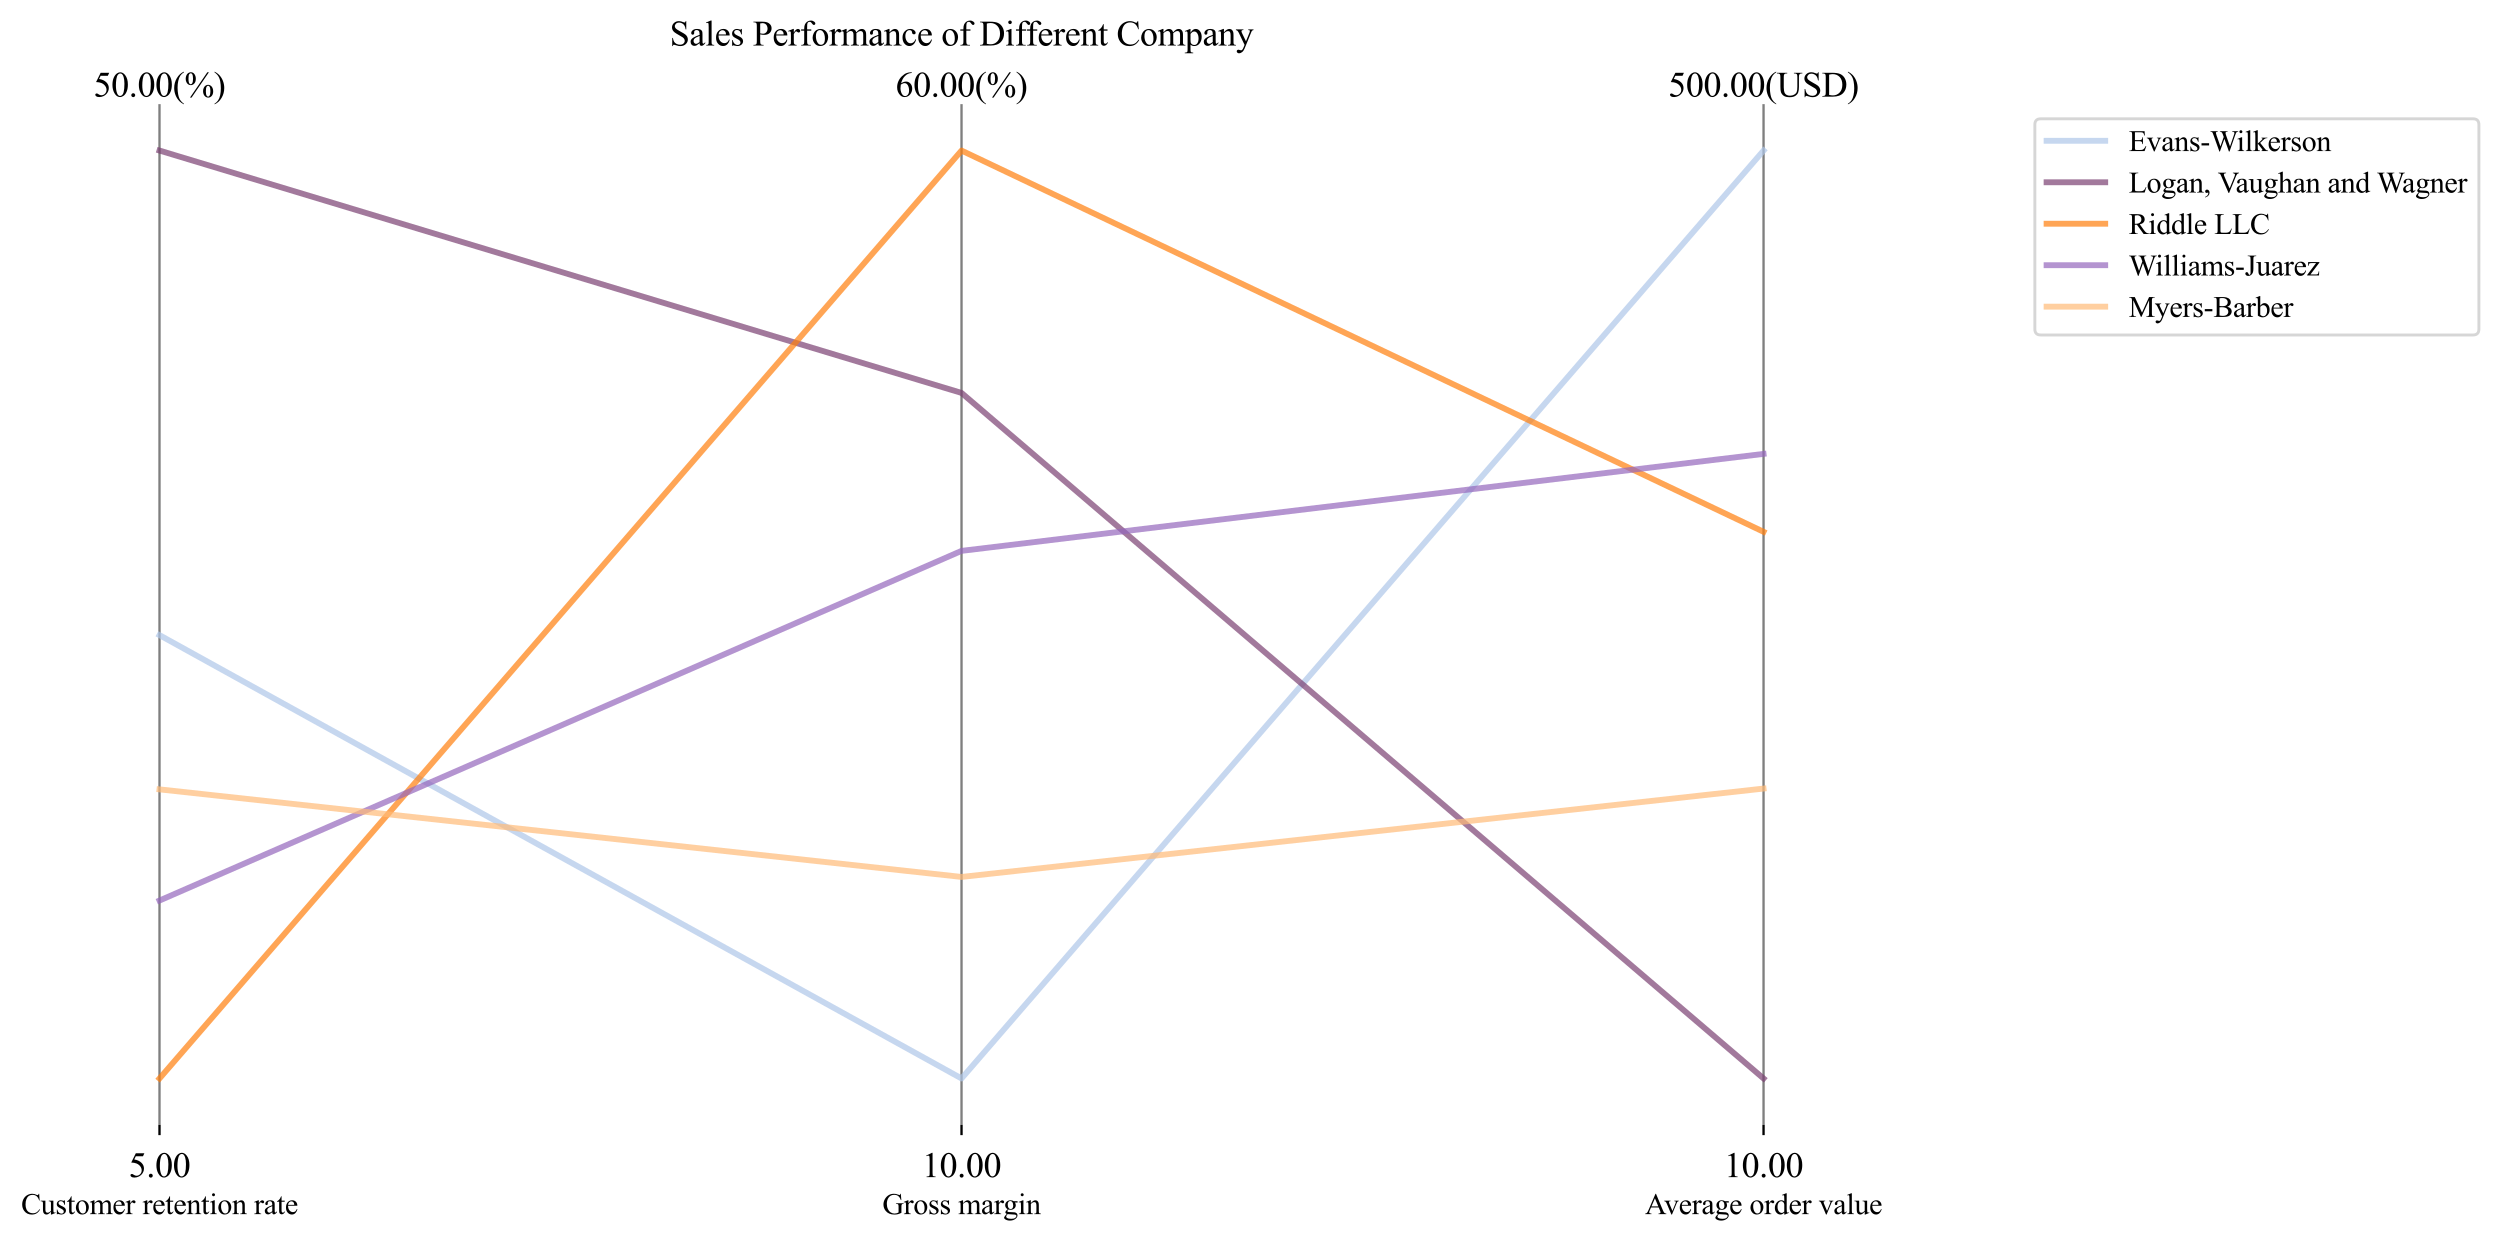 <?xml version="1.0" encoding="utf-8" standalone="no"?>
<!DOCTYPE svg PUBLIC "-//W3C//DTD SVG 1.1//EN"
  "http://www.w3.org/Graphics/SVG/1.1/DTD/svg11.dtd">
<svg xmlns:xlink="http://www.w3.org/1999/xlink" width="852.795pt" height="423.514pt" viewBox="0 0 852.795 423.514" xmlns="http://www.w3.org/2000/svg" version="1.1">
 <defs>
  <style type="text/css">*{stroke-linejoin: round; stroke-linecap: butt}</style>
 </defs>
 <g id="figure_1">
  <g id="patch_1">
   <path d="M 0 423.514 
L 852.795 423.514 
L 852.795 0 
L 0 0 
z
" style="fill: #ffffff"/>
  </g>
  <g id="axes_1">
   <g id="patch_2">
    <path d="M 27.049 383.712 
L 628.936 383.712 
L 628.936 35.532 
L 27.049 35.532 
z
" style="fill: #ffffff"/>
   </g>
   <g id="matplotlib.axis_1">
    <g id="xtick_1">
     <g id="line2d_1">
      <defs>
       <path id="m47a8793206" d="M 0 0 
L 0 3.5 
" style="stroke: #000000; stroke-width: 0.8"/>
      </defs>
      <g>
       <use xlink:href="#m47a8793206" x="54.408" y="383.712" style="stroke: #000000; stroke-width: 0.8"/>
      </g>
     </g>
     <g id="text_1">
      <!-- Customer retention rate -->
      <g transform="translate(7.2 414.156) scale(0.1 -0.1)">
       <defs>
        <path id="TimesNewRomanPSMT-43" d="M 3853 4334 
L 3950 2894 
L 3853 2894 
Q 3659 3541 3300 3825 
Q 2941 4109 2438 4109 
Q 2016 4109 1675 3895 
Q 1334 3681 1139 3212 
Q 944 2744 944 2047 
Q 944 1472 1128 1050 
Q 1313 628 1683 403 
Q 2053 178 2528 178 
Q 2941 178 3256 354 
Q 3572 531 3950 1056 
L 4047 994 
Q 3728 428 3303 165 
Q 2878 -97 2294 -97 
Q 1241 -97 663 684 
Q 231 1266 231 2053 
Q 231 2688 515 3219 
Q 800 3750 1298 4042 
Q 1797 4334 2388 4334 
Q 2847 4334 3294 4109 
Q 3425 4041 3481 4041 
Q 3566 4041 3628 4100 
Q 3709 4184 3744 4334 
L 3853 4334 
z
" transform="scale(0.016)"/>
        <path id="TimesNewRomanPSMT-75" d="M 2709 2863 
L 2709 1128 
Q 2709 631 2732 520 
Q 2756 409 2807 365 
Q 2859 322 2928 322 
Q 3025 322 3147 375 
L 3191 266 
L 2334 -88 
L 2194 -88 
L 2194 519 
Q 1825 119 1631 15 
Q 1438 -88 1222 -88 
Q 981 -88 804 51 
Q 628 191 559 409 
Q 491 628 491 1028 
L 491 2306 
Q 491 2509 447 2587 
Q 403 2666 317 2708 
Q 231 2750 6 2747 
L 6 2863 
L 1009 2863 
L 1009 947 
Q 1009 547 1148 422 
Q 1288 297 1484 297 
Q 1619 297 1789 381 
Q 1959 466 2194 703 
L 2194 2325 
Q 2194 2569 2105 2655 
Q 2016 2741 1734 2747 
L 1734 2863 
L 2709 2863 
z
" transform="scale(0.016)"/>
        <path id="TimesNewRomanPSMT-73" d="M 2050 2947 
L 2050 1972 
L 1947 1972 
Q 1828 2431 1642 2597 
Q 1456 2763 1169 2763 
Q 950 2763 815 2647 
Q 681 2531 681 2391 
Q 681 2216 781 2091 
Q 878 1963 1175 1819 
L 1631 1597 
Q 2266 1288 2266 781 
Q 2266 391 1970 151 
Q 1675 -88 1309 -88 
Q 1047 -88 709 6 
Q 606 38 541 38 
Q 469 38 428 -44 
L 325 -44 
L 325 978 
L 428 978 
Q 516 541 762 319 
Q 1009 97 1316 97 
Q 1531 97 1667 223 
Q 1803 350 1803 528 
Q 1803 744 1651 891 
Q 1500 1038 1047 1263 
Q 594 1488 453 1669 
Q 313 1847 313 2119 
Q 313 2472 555 2709 
Q 797 2947 1181 2947 
Q 1350 2947 1591 2875 
Q 1750 2828 1803 2828 
Q 1853 2828 1881 2850 
Q 1909 2872 1947 2947 
L 2050 2947 
z
" transform="scale(0.016)"/>
        <path id="TimesNewRomanPSMT-74" d="M 1031 3803 
L 1031 2863 
L 1700 2863 
L 1700 2644 
L 1031 2644 
L 1031 788 
Q 1031 509 1111 412 
Q 1191 316 1316 316 
Q 1419 316 1516 380 
Q 1613 444 1666 569 
L 1788 569 
Q 1678 263 1478 108 
Q 1278 -47 1066 -47 
Q 922 -47 784 33 
Q 647 113 581 261 
Q 516 409 516 719 
L 516 2644 
L 63 2644 
L 63 2747 
Q 234 2816 414 2980 
Q 594 3144 734 3369 
Q 806 3488 934 3803 
L 1031 3803 
z
" transform="scale(0.016)"/>
        <path id="TimesNewRomanPSMT-6f" d="M 1600 2947 
Q 2250 2947 2644 2453 
Q 2978 2031 2978 1484 
Q 2978 1100 2793 706 
Q 2609 313 2286 112 
Q 1963 -88 1566 -88 
Q 919 -88 538 428 
Q 216 863 216 1403 
Q 216 1797 411 2186 
Q 606 2575 925 2761 
Q 1244 2947 1600 2947 
z
M 1503 2744 
Q 1338 2744 1170 2645 
Q 1003 2547 900 2300 
Q 797 2053 797 1666 
Q 797 1041 1045 587 
Q 1294 134 1700 134 
Q 2003 134 2200 384 
Q 2397 634 2397 1244 
Q 2397 2006 2069 2444 
Q 1847 2744 1503 2744 
z
" transform="scale(0.016)"/>
        <path id="TimesNewRomanPSMT-6d" d="M 1050 2338 
Q 1363 2650 1419 2697 
Q 1559 2816 1721 2881 
Q 1884 2947 2044 2947 
Q 2313 2947 2506 2790 
Q 2700 2634 2766 2338 
Q 3088 2713 3309 2830 
Q 3531 2947 3766 2947 
Q 3994 2947 4170 2830 
Q 4347 2713 4450 2447 
Q 4519 2266 4519 1878 
L 4519 647 
Q 4519 378 4559 278 
Q 4591 209 4675 161 
Q 4759 113 4950 113 
L 4950 0 
L 3538 0 
L 3538 113 
L 3597 113 
Q 3781 113 3884 184 
Q 3956 234 3988 344 
Q 4000 397 4000 647 
L 4000 1878 
Q 4000 2228 3916 2372 
Q 3794 2572 3525 2572 
Q 3359 2572 3192 2489 
Q 3025 2406 2788 2181 
L 2781 2147 
L 2788 2013 
L 2788 647 
Q 2788 353 2820 281 
Q 2853 209 2943 161 
Q 3034 113 3253 113 
L 3253 0 
L 1806 0 
L 1806 113 
Q 2044 113 2133 169 
Q 2222 225 2256 338 
Q 2272 391 2272 647 
L 2272 1878 
Q 2272 2228 2169 2381 
Q 2031 2581 1784 2581 
Q 1616 2581 1450 2491 
Q 1191 2353 1050 2181 
L 1050 647 
Q 1050 366 1089 281 
Q 1128 197 1204 155 
Q 1281 113 1516 113 
L 1516 0 
L 100 0 
L 100 113 
Q 297 113 375 155 
Q 453 197 493 289 
Q 534 381 534 647 
L 534 1741 
Q 534 2213 506 2350 
Q 484 2453 437 2492 
Q 391 2531 309 2531 
Q 222 2531 100 2484 
L 53 2597 
L 916 2947 
L 1050 2947 
L 1050 2338 
z
" transform="scale(0.016)"/>
        <path id="TimesNewRomanPSMT-65" d="M 681 1784 
Q 678 1147 991 784 
Q 1303 422 1725 422 
Q 2006 422 2214 576 
Q 2422 731 2563 1106 
L 2659 1044 
Q 2594 616 2278 264 
Q 1963 -88 1488 -88 
Q 972 -88 605 314 
Q 238 716 238 1394 
Q 238 2128 614 2539 
Q 991 2950 1559 2950 
Q 2041 2950 2350 2633 
Q 2659 2316 2659 1784 
L 681 1784 
z
M 681 1966 
L 2006 1966 
Q 1991 2241 1941 2353 
Q 1863 2528 1708 2628 
Q 1553 2728 1384 2728 
Q 1125 2728 920 2526 
Q 716 2325 681 1966 
z
" transform="scale(0.016)"/>
        <path id="TimesNewRomanPSMT-72" d="M 1038 2947 
L 1038 2303 
Q 1397 2947 1775 2947 
Q 1947 2947 2059 2842 
Q 2172 2738 2172 2600 
Q 2172 2478 2090 2393 
Q 2009 2309 1897 2309 
Q 1788 2309 1652 2417 
Q 1516 2525 1450 2525 
Q 1394 2525 1328 2463 
Q 1188 2334 1038 2041 
L 1038 669 
Q 1038 431 1097 309 
Q 1138 225 1241 169 
Q 1344 113 1538 113 
L 1538 0 
L 72 0 
L 72 113 
Q 291 113 397 181 
Q 475 231 506 341 
Q 522 394 522 644 
L 522 1753 
Q 522 2253 501 2348 
Q 481 2444 426 2487 
Q 372 2531 291 2531 
Q 194 2531 72 2484 
L 41 2597 
L 906 2947 
L 1038 2947 
z
" transform="scale(0.016)"/>
        <path id="TimesNewRomanPSMT-20" transform="scale(0.016)"/>
        <path id="TimesNewRomanPSMT-6e" d="M 1034 2341 
Q 1538 2947 1994 2947 
Q 2228 2947 2397 2830 
Q 2566 2713 2666 2444 
Q 2734 2256 2734 1869 
L 2734 647 
Q 2734 375 2778 278 
Q 2813 200 2889 156 
Q 2966 113 3172 113 
L 3172 0 
L 1756 0 
L 1756 113 
L 1816 113 
Q 2016 113 2095 173 
Q 2175 234 2206 353 
Q 2219 400 2219 647 
L 2219 1819 
Q 2219 2209 2117 2386 
Q 2016 2563 1775 2563 
Q 1403 2563 1034 2156 
L 1034 647 
Q 1034 356 1069 288 
Q 1113 197 1189 155 
Q 1266 113 1500 113 
L 1500 0 
L 84 0 
L 84 113 
L 147 113 
Q 366 113 442 223 
Q 519 334 519 647 
L 519 1709 
Q 519 2225 495 2337 
Q 472 2450 423 2490 
Q 375 2531 294 2531 
Q 206 2531 84 2484 
L 38 2597 
L 900 2947 
L 1034 2947 
L 1034 2341 
z
" transform="scale(0.016)"/>
        <path id="TimesNewRomanPSMT-69" d="M 928 4444 
Q 1059 4444 1151 4351 
Q 1244 4259 1244 4128 
Q 1244 3997 1151 3903 
Q 1059 3809 928 3809 
Q 797 3809 703 3903 
Q 609 3997 609 4128 
Q 609 4259 701 4351 
Q 794 4444 928 4444 
z
M 1188 2947 
L 1188 647 
Q 1188 378 1227 289 
Q 1266 200 1342 156 
Q 1419 113 1622 113 
L 1622 0 
L 231 0 
L 231 113 
Q 441 113 512 153 
Q 584 194 626 287 
Q 669 381 669 647 
L 669 1750 
Q 669 2216 641 2353 
Q 619 2453 572 2492 
Q 525 2531 444 2531 
Q 356 2531 231 2484 
L 188 2597 
L 1050 2947 
L 1188 2947 
z
" transform="scale(0.016)"/>
        <path id="TimesNewRomanPSMT-61" d="M 1822 413 
Q 1381 72 1269 19 
Q 1100 -59 909 -59 
Q 613 -59 420 144 
Q 228 347 228 678 
Q 228 888 322 1041 
Q 450 1253 767 1440 
Q 1084 1628 1822 1897 
L 1822 2009 
Q 1822 2438 1686 2597 
Q 1550 2756 1291 2756 
Q 1094 2756 978 2650 
Q 859 2544 859 2406 
L 866 2225 
Q 866 2081 792 2003 
Q 719 1925 600 1925 
Q 484 1925 411 2006 
Q 338 2088 338 2228 
Q 338 2497 613 2722 
Q 888 2947 1384 2947 
Q 1766 2947 2009 2819 
Q 2194 2722 2281 2516 
Q 2338 2381 2338 1966 
L 2338 994 
Q 2338 584 2353 492 
Q 2369 400 2405 369 
Q 2441 338 2488 338 
Q 2538 338 2575 359 
Q 2641 400 2828 588 
L 2828 413 
Q 2478 -56 2159 -56 
Q 2006 -56 1915 50 
Q 1825 156 1822 413 
z
M 1822 616 
L 1822 1706 
Q 1350 1519 1213 1441 
Q 966 1303 859 1153 
Q 753 1003 753 825 
Q 753 600 887 451 
Q 1022 303 1197 303 
Q 1434 303 1822 616 
z
" transform="scale(0.016)"/>
       </defs>
       <use xlink:href="#TimesNewRomanPSMT-43"/>
       <use xlink:href="#TimesNewRomanPSMT-75" transform="translate(66.699 0)"/>
       <use xlink:href="#TimesNewRomanPSMT-73" transform="translate(116.699 0)"/>
       <use xlink:href="#TimesNewRomanPSMT-74" transform="translate(155.615 0)"/>
       <use xlink:href="#TimesNewRomanPSMT-6f" transform="translate(183.398 0)"/>
       <use xlink:href="#TimesNewRomanPSMT-6d" transform="translate(233.398 0)"/>
       <use xlink:href="#TimesNewRomanPSMT-65" transform="translate(311.182 0)"/>
       <use xlink:href="#TimesNewRomanPSMT-72" transform="translate(355.566 0)"/>
       <use xlink:href="#TimesNewRomanPSMT-20" transform="translate(388.867 0)"/>
       <use xlink:href="#TimesNewRomanPSMT-72" transform="translate(413.867 0)"/>
       <use xlink:href="#TimesNewRomanPSMT-65" transform="translate(447.168 0)"/>
       <use xlink:href="#TimesNewRomanPSMT-74" transform="translate(491.553 0)"/>
       <use xlink:href="#TimesNewRomanPSMT-65" transform="translate(519.336 0)"/>
       <use xlink:href="#TimesNewRomanPSMT-6e" transform="translate(563.721 0)"/>
       <use xlink:href="#TimesNewRomanPSMT-74" transform="translate(613.721 0)"/>
       <use xlink:href="#TimesNewRomanPSMT-69" transform="translate(641.504 0)"/>
       <use xlink:href="#TimesNewRomanPSMT-6f" transform="translate(669.287 0)"/>
       <use xlink:href="#TimesNewRomanPSMT-6e" transform="translate(719.287 0)"/>
       <use xlink:href="#TimesNewRomanPSMT-20" transform="translate(769.287 0)"/>
       <use xlink:href="#TimesNewRomanPSMT-72" transform="translate(794.287 0)"/>
       <use xlink:href="#TimesNewRomanPSMT-61" transform="translate(827.588 0)"/>
       <use xlink:href="#TimesNewRomanPSMT-74" transform="translate(871.973 0)"/>
       <use xlink:href="#TimesNewRomanPSMT-65" transform="translate(899.756 0)"/>
      </g>
     </g>
    </g>
    <g id="xtick_2">
     <g id="line2d_2">
      <g>
       <use xlink:href="#m47a8793206" x="327.993" y="383.712" style="stroke: #000000; stroke-width: 0.8"/>
      </g>
     </g>
     <g id="text_2">
      <!-- Gross margin -->
      <g transform="translate(301 414.156) scale(0.1 -0.1)">
       <defs>
        <path id="TimesNewRomanPSMT-47" d="M 3928 4334 
L 4038 2997 
L 3928 2997 
Q 3763 3497 3500 3750 
Q 3122 4116 2528 4116 
Q 1719 4116 1297 3475 
Q 944 2934 944 2188 
Q 944 1581 1178 1081 
Q 1413 581 1792 348 
Q 2172 116 2572 116 
Q 2806 116 3025 175 
Q 3244 234 3447 350 
L 3447 1575 
Q 3447 1894 3398 1992 
Q 3350 2091 3248 2142 
Q 3147 2194 2891 2194 
L 2891 2313 
L 4531 2313 
L 4531 2194 
L 4453 2194 
Q 4209 2194 4119 2031 
Q 4056 1916 4056 1575 
L 4056 278 
Q 3697 84 3347 -6 
Q 2997 -97 2569 -97 
Q 1341 -97 703 691 
Q 225 1281 225 2053 
Q 225 2613 494 3125 
Q 813 3734 1369 4063 
Q 1834 4334 2469 4334 
Q 2700 4334 2889 4296 
Q 3078 4259 3425 4131 
Q 3600 4066 3659 4066 
Q 3719 4066 3761 4120 
Q 3803 4175 3813 4334 
L 3928 4334 
z
" transform="scale(0.016)"/>
        <path id="TimesNewRomanPSMT-67" d="M 966 1044 
Q 703 1172 562 1401 
Q 422 1631 422 1909 
Q 422 2334 742 2640 
Q 1063 2947 1563 2947 
Q 1972 2947 2272 2747 
L 2878 2747 
Q 3013 2747 3034 2739 
Q 3056 2731 3066 2713 
Q 3084 2684 3084 2613 
Q 3084 2531 3069 2500 
Q 3059 2484 3036 2475 
Q 3013 2466 2878 2466 
L 2506 2466 
Q 2681 2241 2681 1891 
Q 2681 1491 2375 1206 
Q 2069 922 1553 922 
Q 1341 922 1119 984 
Q 981 866 932 777 
Q 884 688 884 625 
Q 884 572 936 522 
Q 988 472 1138 450 
Q 1225 438 1575 428 
Q 2219 413 2409 384 
Q 2700 344 2873 169 
Q 3047 -6 3047 -263 
Q 3047 -616 2716 -925 
Q 2228 -1381 1444 -1381 
Q 841 -1381 425 -1109 
Q 191 -953 191 -784 
Q 191 -709 225 -634 
Q 278 -519 444 -313 
Q 466 -284 763 25 
Q 600 122 533 198 
Q 466 275 466 372 
Q 466 481 555 628 
Q 644 775 966 1044 
z
M 1509 2797 
Q 1278 2797 1122 2612 
Q 966 2428 966 2047 
Q 966 1553 1178 1281 
Q 1341 1075 1591 1075 
Q 1828 1075 1981 1253 
Q 2134 1431 2134 1813 
Q 2134 2309 1919 2591 
Q 1759 2797 1509 2797 
z
M 934 0 
Q 788 -159 713 -296 
Q 638 -434 638 -550 
Q 638 -700 819 -813 
Q 1131 -1006 1722 -1006 
Q 2284 -1006 2551 -807 
Q 2819 -609 2819 -384 
Q 2819 -222 2659 -153 
Q 2497 -84 2016 -72 
Q 1313 -53 934 0 
z
" transform="scale(0.016)"/>
       </defs>
       <use xlink:href="#TimesNewRomanPSMT-47"/>
       <use xlink:href="#TimesNewRomanPSMT-72" transform="translate(72.217 0)"/>
       <use xlink:href="#TimesNewRomanPSMT-6f" transform="translate(105.518 0)"/>
       <use xlink:href="#TimesNewRomanPSMT-73" transform="translate(155.518 0)"/>
       <use xlink:href="#TimesNewRomanPSMT-73" transform="translate(194.434 0)"/>
       <use xlink:href="#TimesNewRomanPSMT-20" transform="translate(233.35 0)"/>
       <use xlink:href="#TimesNewRomanPSMT-6d" transform="translate(258.35 0)"/>
       <use xlink:href="#TimesNewRomanPSMT-61" transform="translate(336.133 0)"/>
       <use xlink:href="#TimesNewRomanPSMT-72" transform="translate(380.518 0)"/>
       <use xlink:href="#TimesNewRomanPSMT-67" transform="translate(412.068 0)"/>
       <use xlink:href="#TimesNewRomanPSMT-69" transform="translate(462.068 0)"/>
       <use xlink:href="#TimesNewRomanPSMT-6e" transform="translate(489.852 0)"/>
      </g>
     </g>
    </g>
    <g id="xtick_3">
     <g id="line2d_3">
      <g>
       <use xlink:href="#m47a8793206" x="601.577" y="383.712" style="stroke: #000000; stroke-width: 0.8"/>
      </g>
     </g>
     <g id="text_3">
      <!-- Average order value -->
      <g transform="translate(561.134 414.156) scale(0.1 -0.1)">
       <defs>
        <path id="TimesNewRomanPSMT-41" d="M 2928 1419 
L 1288 1419 
L 1000 750 
Q 894 503 894 381 
Q 894 284 986 211 
Q 1078 138 1384 116 
L 1384 0 
L 50 0 
L 50 116 
Q 316 163 394 238 
Q 553 388 747 847 
L 2238 4334 
L 2347 4334 
L 3822 809 
Q 4000 384 4145 257 
Q 4291 131 4550 116 
L 4550 0 
L 2878 0 
L 2878 116 
Q 3131 128 3220 200 
Q 3309 272 3309 375 
Q 3309 513 3184 809 
L 2928 1419 
z
M 2841 1650 
L 2122 3363 
L 1384 1650 
L 2841 1650 
z
" transform="scale(0.016)"/>
        <path id="TimesNewRomanPSMT-76" d="M 53 2863 
L 1400 2863 
L 1400 2747 
L 1313 2747 
Q 1191 2747 1127 2687 
Q 1063 2628 1063 2528 
Q 1063 2419 1128 2269 
L 1794 688 
L 2463 2328 
Q 2534 2503 2534 2594 
Q 2534 2638 2509 2666 
Q 2475 2713 2422 2730 
Q 2369 2747 2206 2747 
L 2206 2863 
L 3141 2863 
L 3141 2747 
Q 2978 2734 2916 2681 
Q 2806 2588 2719 2369 
L 1703 -88 
L 1575 -88 
L 553 2328 
Q 484 2497 421 2570 
Q 359 2644 263 2694 
Q 209 2722 53 2747 
L 53 2863 
z
" transform="scale(0.016)"/>
        <path id="TimesNewRomanPSMT-64" d="M 2222 322 
Q 2013 103 1813 7 
Q 1613 -88 1381 -88 
Q 913 -88 563 304 
Q 213 697 213 1313 
Q 213 1928 600 2439 
Q 988 2950 1597 2950 
Q 1975 2950 2222 2709 
L 2222 3238 
Q 2222 3728 2198 3840 
Q 2175 3953 2125 3993 
Q 2075 4034 2000 4034 
Q 1919 4034 1784 3984 
L 1744 4094 
L 2597 4444 
L 2738 4444 
L 2738 1134 
Q 2738 631 2761 520 
Q 2784 409 2836 365 
Q 2888 322 2956 322 
Q 3041 322 3181 375 
L 3216 266 
L 2366 -88 
L 2222 -88 
L 2222 322 
z
M 2222 541 
L 2222 2016 
Q 2203 2228 2109 2403 
Q 2016 2578 1861 2667 
Q 1706 2756 1559 2756 
Q 1284 2756 1069 2509 
Q 784 2184 784 1559 
Q 784 928 1059 592 
Q 1334 256 1672 256 
Q 1956 256 2222 541 
z
" transform="scale(0.016)"/>
        <path id="TimesNewRomanPSMT-6c" d="M 1184 4444 
L 1184 647 
Q 1184 378 1223 290 
Q 1263 203 1344 158 
Q 1425 113 1647 113 
L 1647 0 
L 244 0 
L 244 113 
Q 441 113 512 153 
Q 584 194 625 287 
Q 666 381 666 647 
L 666 3247 
Q 666 3731 644 3842 
Q 622 3953 573 3993 
Q 525 4034 450 4034 
Q 369 4034 244 3984 
L 191 4094 
L 1044 4444 
L 1184 4444 
z
" transform="scale(0.016)"/>
       </defs>
       <use xlink:href="#TimesNewRomanPSMT-41"/>
       <use xlink:href="#TimesNewRomanPSMT-76" transform="translate(64.842 0)"/>
       <use xlink:href="#TimesNewRomanPSMT-65" transform="translate(114.842 0)"/>
       <use xlink:href="#TimesNewRomanPSMT-72" transform="translate(159.227 0)"/>
       <use xlink:href="#TimesNewRomanPSMT-61" transform="translate(192.527 0)"/>
       <use xlink:href="#TimesNewRomanPSMT-67" transform="translate(236.912 0)"/>
       <use xlink:href="#TimesNewRomanPSMT-65" transform="translate(286.912 0)"/>
       <use xlink:href="#TimesNewRomanPSMT-20" transform="translate(331.297 0)"/>
       <use xlink:href="#TimesNewRomanPSMT-6f" transform="translate(356.297 0)"/>
       <use xlink:href="#TimesNewRomanPSMT-72" transform="translate(406.297 0)"/>
       <use xlink:href="#TimesNewRomanPSMT-64" transform="translate(439.598 0)"/>
       <use xlink:href="#TimesNewRomanPSMT-65" transform="translate(489.598 0)"/>
       <use xlink:href="#TimesNewRomanPSMT-72" transform="translate(533.982 0)"/>
       <use xlink:href="#TimesNewRomanPSMT-20" transform="translate(567.283 0)"/>
       <use xlink:href="#TimesNewRomanPSMT-76" transform="translate(592.283 0)"/>
       <use xlink:href="#TimesNewRomanPSMT-61" transform="translate(642.283 0)"/>
       <use xlink:href="#TimesNewRomanPSMT-6c" transform="translate(686.668 0)"/>
       <use xlink:href="#TimesNewRomanPSMT-75" transform="translate(714.451 0)"/>
       <use xlink:href="#TimesNewRomanPSMT-65" transform="translate(764.451 0)"/>
      </g>
     </g>
    </g>
   </g>
   <g id="matplotlib.axis_2"/>
   <g id="line2d_4">
    <path d="M 54.408 383.712 
L 54.408 35.532 
" clip-path="url(#pdfa338987c)" style="fill: none; stroke: #000000; stroke-opacity: 0.5; stroke-width: 0.8; stroke-linecap: square"/>
   </g>
   <g id="line2d_5">
    <path d="M 327.993 383.712 
L 327.993 35.532 
" clip-path="url(#pdfa338987c)" style="fill: none; stroke: #000000; stroke-opacity: 0.5; stroke-width: 0.8; stroke-linecap: square"/>
   </g>
   <g id="line2d_6">
    <path d="M 601.577 383.712 
L 601.577 35.532 
" clip-path="url(#pdfa338987c)" style="fill: none; stroke: #000000; stroke-opacity: 0.5; stroke-width: 0.8; stroke-linecap: square"/>
   </g>
   <g id="line2d_7">
    <path d="M 54.408 216.656 
L 327.993 367.886 
L 601.577 51.359 
" clip-path="url(#pdfa338987c)" style="fill: none; stroke: #aec7e8; stroke-opacity: 0.7; stroke-width: 2; stroke-linecap: square"/>
   </g>
   <g id="line2d_8">
    <path d="M 54.408 51.359 
L 327.993 134.036 
L 601.577 367.886 
" clip-path="url(#pdfa338987c)" style="fill: none; stroke: #7b4173; stroke-opacity: 0.7; stroke-width: 2; stroke-linecap: square"/>
   </g>
   <g id="line2d_9">
    <path d="M 54.408 367.886 
L 327.993 51.359 
L 601.577 181.406 
" clip-path="url(#pdfa338987c)" style="fill: none; stroke: #ff7f0e; stroke-opacity: 0.7; stroke-width: 2; stroke-linecap: square"/>
   </g>
   <g id="line2d_10">
    <path d="M 54.408 307.183 
L 327.993 187.909 
L 601.577 154.825 
" clip-path="url(#pdfa338987c)" style="fill: none; stroke: #9467bd; stroke-opacity: 0.7; stroke-width: 2; stroke-linecap: square"/>
   </g>
   <g id="line2d_11">
    <path d="M 54.408 269.27 
L 327.993 299.136 
L 601.577 268.994 
" clip-path="url(#pdfa338987c)" style="fill: none; stroke: #ffbb78; stroke-opacity: 0.7; stroke-width: 2; stroke-linecap: square"/>
   </g>
   <g id="text_4">
    <!-- 50.00(%) -->
    <g transform="translate(31.914 32.966) scale(0.12 -0.12)">
     <defs>
      <path id="TimesNewRomanPSMT-35" d="M 2778 4238 
L 2534 3706 
L 1259 3706 
L 981 3138 
Q 1809 3016 2294 2522 
Q 2709 2097 2709 1522 
Q 2709 1188 2573 903 
Q 2438 619 2231 419 
Q 2025 219 1772 97 
Q 1413 -75 1034 -75 
Q 653 -75 479 54 
Q 306 184 306 341 
Q 306 428 378 495 
Q 450 563 559 563 
Q 641 563 702 538 
Q 763 513 909 409 
Q 1144 247 1384 247 
Q 1750 247 2026 523 
Q 2303 800 2303 1197 
Q 2303 1581 2056 1914 
Q 1809 2247 1375 2428 
Q 1034 2569 447 2591 
L 1259 4238 
L 2778 4238 
z
" transform="scale(0.016)"/>
      <path id="TimesNewRomanPSMT-30" d="M 231 2094 
Q 231 2819 450 3342 
Q 669 3866 1031 4122 
Q 1313 4325 1613 4325 
Q 2100 4325 2488 3828 
Q 2972 3213 2972 2159 
Q 2972 1422 2759 906 
Q 2547 391 2217 158 
Q 1888 -75 1581 -75 
Q 975 -75 572 641 
Q 231 1244 231 2094 
z
M 844 2016 
Q 844 1141 1059 588 
Q 1238 122 1591 122 
Q 1759 122 1940 273 
Q 2122 425 2216 781 
Q 2359 1319 2359 2297 
Q 2359 3022 2209 3506 
Q 2097 3866 1919 4016 
Q 1791 4119 1609 4119 
Q 1397 4119 1231 3928 
Q 1006 3669 925 3112 
Q 844 2556 844 2016 
z
" transform="scale(0.016)"/>
      <path id="TimesNewRomanPSMT-2e" d="M 800 606 
Q 947 606 1047 504 
Q 1147 403 1147 259 
Q 1147 116 1045 14 
Q 944 -88 800 -88 
Q 656 -88 554 14 
Q 453 116 453 259 
Q 453 406 554 506 
Q 656 606 800 606 
z
" transform="scale(0.016)"/>
      <path id="TimesNewRomanPSMT-28" d="M 1988 -1253 
L 1988 -1369 
Q 1516 -1131 1200 -813 
Q 750 -359 506 256 
Q 263 872 263 1534 
Q 263 2503 741 3301 
Q 1219 4100 1988 4444 
L 1988 4313 
Q 1603 4100 1356 3731 
Q 1109 3363 987 2797 
Q 866 2231 866 1616 
Q 866 947 969 400 
Q 1050 -31 1165 -292 
Q 1281 -553 1476 -793 
Q 1672 -1034 1988 -1253 
z
" transform="scale(0.016)"/>
      <path id="TimesNewRomanPSMT-25" d="M 4350 4334 
L 1263 -175 
L 984 -175 
L 4072 4334 
L 4350 4334 
z
M 1138 4334 
Q 1559 4334 1792 3984 
Q 2025 3634 2025 3181 
Q 2025 2638 1762 2341 
Q 1500 2044 1131 2044 
Q 884 2044 678 2180 
Q 472 2316 348 2584 
Q 225 2853 225 3181 
Q 225 3509 350 3786 
Q 475 4063 692 4198 
Q 909 4334 1138 4334 
z
M 1128 4159 
Q 969 4159 845 3971 
Q 722 3784 722 3184 
Q 722 2750 791 2522 
Q 844 2350 956 2256 
Q 1022 2200 1119 2200 
Q 1269 2200 1375 2363 
Q 1531 2603 1531 3166 
Q 1531 3759 1378 4000 
Q 1278 4159 1128 4159 
z
M 4206 2103 
Q 4428 2103 4648 1962 
Q 4869 1822 4989 1553 
Q 5109 1284 5109 963 
Q 5109 409 4843 117 
Q 4578 -175 4216 -175 
Q 3988 -175 3773 -34 
Q 3559 106 3436 367 
Q 3313 628 3313 963 
Q 3313 1291 3436 1562 
Q 3559 1834 3773 1968 
Q 3988 2103 4206 2103 
z
M 4209 1938 
Q 4059 1938 3950 1769 
Q 3809 1550 3809 941 
Q 3809 381 3953 159 
Q 4059 0 4209 0 
Q 4353 0 4466 172 
Q 4616 400 4616 956 
Q 4616 1544 4466 1778 
Q 4363 1938 4209 1938 
z
" transform="scale(0.016)"/>
      <path id="TimesNewRomanPSMT-29" d="M 144 4313 
L 144 4444 
Q 619 4209 934 3891 
Q 1381 3434 1625 2820 
Q 1869 2206 1869 1541 
Q 1869 572 1392 -226 
Q 916 -1025 144 -1369 
L 144 -1253 
Q 528 -1038 776 -670 
Q 1025 -303 1145 264 
Q 1266 831 1266 1447 
Q 1266 2113 1163 2663 
Q 1084 3094 967 3353 
Q 850 3613 656 3853 
Q 463 4094 144 4313 
z
" transform="scale(0.016)"/>
     </defs>
     <use xlink:href="#TimesNewRomanPSMT-35"/>
     <use xlink:href="#TimesNewRomanPSMT-30" transform="translate(50 0)"/>
     <use xlink:href="#TimesNewRomanPSMT-2e" transform="translate(100 0)"/>
     <use xlink:href="#TimesNewRomanPSMT-30" transform="translate(125 0)"/>
     <use xlink:href="#TimesNewRomanPSMT-30" transform="translate(175 0)"/>
     <use xlink:href="#TimesNewRomanPSMT-28" transform="translate(225 0)"/>
     <use xlink:href="#TimesNewRomanPSMT-25" transform="translate(258.301 0)"/>
     <use xlink:href="#TimesNewRomanPSMT-29" transform="translate(341.602 0)"/>
    </g>
   </g>
   <g id="text_5">
    <!-- 5.00 -->
    <g transform="translate(43.908 401.541) scale(0.12 -0.12)">
     <use xlink:href="#TimesNewRomanPSMT-35"/>
     <use xlink:href="#TimesNewRomanPSMT-2e" transform="translate(50 0)"/>
     <use xlink:href="#TimesNewRomanPSMT-30" transform="translate(75 0)"/>
     <use xlink:href="#TimesNewRomanPSMT-30" transform="translate(125 0)"/>
    </g>
   </g>
   <g id="text_6">
    <!-- 60.00(%) -->
    <g transform="translate(305.499 32.966) scale(0.12 -0.12)">
     <defs>
      <path id="TimesNewRomanPSMT-36" d="M 2869 4325 
L 2869 4209 
Q 2456 4169 2195 4045 
Q 1934 3922 1679 3669 
Q 1425 3416 1258 3105 
Q 1091 2794 978 2366 
Q 1428 2675 1881 2675 
Q 2316 2675 2634 2325 
Q 2953 1975 2953 1425 
Q 2953 894 2631 456 
Q 2244 -75 1606 -75 
Q 1172 -75 869 213 
Q 275 772 275 1663 
Q 275 2231 503 2743 
Q 731 3256 1154 3653 
Q 1578 4050 1965 4187 
Q 2353 4325 2688 4325 
L 2869 4325 
z
M 925 2138 
Q 869 1716 869 1456 
Q 869 1156 980 804 
Q 1091 453 1309 247 
Q 1469 100 1697 100 
Q 1969 100 2183 356 
Q 2397 613 2397 1088 
Q 2397 1622 2184 2012 
Q 1972 2403 1581 2403 
Q 1463 2403 1327 2353 
Q 1191 2303 925 2138 
z
" transform="scale(0.016)"/>
     </defs>
     <use xlink:href="#TimesNewRomanPSMT-36"/>
     <use xlink:href="#TimesNewRomanPSMT-30" transform="translate(50 0)"/>
     <use xlink:href="#TimesNewRomanPSMT-2e" transform="translate(100 0)"/>
     <use xlink:href="#TimesNewRomanPSMT-30" transform="translate(125 0)"/>
     <use xlink:href="#TimesNewRomanPSMT-30" transform="translate(175 0)"/>
     <use xlink:href="#TimesNewRomanPSMT-28" transform="translate(225 0)"/>
     <use xlink:href="#TimesNewRomanPSMT-25" transform="translate(258.301 0)"/>
     <use xlink:href="#TimesNewRomanPSMT-29" transform="translate(341.602 0)"/>
    </g>
   </g>
   <g id="text_7">
    <!-- 10.00 -->
    <g transform="translate(314.493 401.541) scale(0.12 -0.12)">
     <defs>
      <path id="TimesNewRomanPSMT-31" d="M 750 3822 
L 1781 4325 
L 1884 4325 
L 1884 747 
Q 1884 391 1914 303 
Q 1944 216 2037 169 
Q 2131 122 2419 116 
L 2419 0 
L 825 0 
L 825 116 
Q 1125 122 1212 167 
Q 1300 213 1334 289 
Q 1369 366 1369 747 
L 1369 3034 
Q 1369 3497 1338 3628 
Q 1316 3728 1258 3775 
Q 1200 3822 1119 3822 
Q 1003 3822 797 3725 
L 750 3822 
z
" transform="scale(0.016)"/>
     </defs>
     <use xlink:href="#TimesNewRomanPSMT-31"/>
     <use xlink:href="#TimesNewRomanPSMT-30" transform="translate(50 0)"/>
     <use xlink:href="#TimesNewRomanPSMT-2e" transform="translate(100 0)"/>
     <use xlink:href="#TimesNewRomanPSMT-30" transform="translate(125 0)"/>
     <use xlink:href="#TimesNewRomanPSMT-30" transform="translate(175 0)"/>
    </g>
   </g>
   <g id="text_8">
    <!-- 500.00(USD) -->
    <g transform="translate(569.079 32.966) scale(0.12 -0.12)">
     <defs>
      <path id="TimesNewRomanPSMT-55" d="M 3053 4122 
L 3053 4238 
L 4553 4238 
L 4553 4122 
L 4394 4122 
Q 4144 4122 4009 3913 
Q 3944 3816 3944 3463 
L 3944 1744 
Q 3944 1106 3817 754 
Q 3691 403 3320 151 
Q 2950 -100 2313 -100 
Q 1619 -100 1259 140 
Q 900 381 750 788 
Q 650 1066 650 1831 
L 650 3488 
Q 650 3878 542 4000 
Q 434 4122 194 4122 
L 34 4122 
L 34 4238 
L 1866 4238 
L 1866 4122 
L 1703 4122 
Q 1441 4122 1328 3956 
Q 1250 3844 1250 3488 
L 1250 1641 
Q 1250 1394 1295 1075 
Q 1341 756 1459 578 
Q 1578 400 1801 284 
Q 2025 169 2350 169 
Q 2766 169 3094 350 
Q 3422 531 3542 814 
Q 3663 1097 3663 1772 
L 3663 3488 
Q 3663 3884 3575 3984 
Q 3453 4122 3213 4122 
L 3053 4122 
z
" transform="scale(0.016)"/>
      <path id="TimesNewRomanPSMT-53" d="M 2934 4334 
L 2934 2869 
L 2819 2869 
Q 2763 3291 2617 3541 
Q 2472 3791 2203 3937 
Q 1934 4084 1647 4084 
Q 1322 4084 1109 3886 
Q 897 3688 897 3434 
Q 897 3241 1031 3081 
Q 1225 2847 1953 2456 
Q 2547 2138 2764 1967 
Q 2981 1797 3098 1565 
Q 3216 1334 3216 1081 
Q 3216 600 2842 251 
Q 2469 -97 1881 -97 
Q 1697 -97 1534 -69 
Q 1438 -53 1133 45 
Q 828 144 747 144 
Q 669 144 623 97 
Q 578 50 556 -97 
L 441 -97 
L 441 1356 
L 556 1356 
Q 638 900 775 673 
Q 913 447 1195 297 
Q 1478 147 1816 147 
Q 2206 147 2432 353 
Q 2659 559 2659 841 
Q 2659 997 2573 1156 
Q 2488 1316 2306 1453 
Q 2184 1547 1640 1851 
Q 1097 2156 867 2337 
Q 638 2519 519 2737 
Q 400 2956 400 3219 
Q 400 3675 750 4004 
Q 1100 4334 1641 4334 
Q 1978 4334 2356 4169 
Q 2531 4091 2603 4091 
Q 2684 4091 2736 4139 
Q 2788 4188 2819 4334 
L 2934 4334 
z
" transform="scale(0.016)"/>
      <path id="TimesNewRomanPSMT-44" d="M 109 0 
L 109 116 
L 269 116 
Q 538 116 650 288 
Q 719 391 719 750 
L 719 3488 
Q 719 3884 631 3984 
Q 509 4122 269 4122 
L 109 4122 
L 109 4238 
L 1834 4238 
Q 2784 4238 3279 4022 
Q 3775 3806 4076 3303 
Q 4378 2800 4378 2141 
Q 4378 1256 3841 663 
Q 3238 0 2003 0 
L 109 0 
z
M 1319 306 
Q 1716 219 1984 219 
Q 2709 219 3187 728 
Q 3666 1238 3666 2109 
Q 3666 2988 3187 3494 
Q 2709 4000 1959 4000 
Q 1678 4000 1319 3909 
L 1319 306 
z
" transform="scale(0.016)"/>
     </defs>
     <use xlink:href="#TimesNewRomanPSMT-35"/>
     <use xlink:href="#TimesNewRomanPSMT-30" transform="translate(50 0)"/>
     <use xlink:href="#TimesNewRomanPSMT-30" transform="translate(100 0)"/>
     <use xlink:href="#TimesNewRomanPSMT-2e" transform="translate(150 0)"/>
     <use xlink:href="#TimesNewRomanPSMT-30" transform="translate(175 0)"/>
     <use xlink:href="#TimesNewRomanPSMT-30" transform="translate(225 0)"/>
     <use xlink:href="#TimesNewRomanPSMT-28" transform="translate(275 0)"/>
     <use xlink:href="#TimesNewRomanPSMT-55" transform="translate(308.301 0)"/>
     <use xlink:href="#TimesNewRomanPSMT-53" transform="translate(380.518 0)"/>
     <use xlink:href="#TimesNewRomanPSMT-44" transform="translate(436.133 0)"/>
     <use xlink:href="#TimesNewRomanPSMT-29" transform="translate(508.35 0)"/>
    </g>
   </g>
   <g id="text_9">
    <!-- 10.00 -->
    <g transform="translate(588.077 401.541) scale(0.12 -0.12)">
     <use xlink:href="#TimesNewRomanPSMT-31"/>
     <use xlink:href="#TimesNewRomanPSMT-30" transform="translate(50 0)"/>
     <use xlink:href="#TimesNewRomanPSMT-2e" transform="translate(100 0)"/>
     <use xlink:href="#TimesNewRomanPSMT-30" transform="translate(125 0)"/>
     <use xlink:href="#TimesNewRomanPSMT-30" transform="translate(175 0)"/>
    </g>
   </g>
   <g id="text_10">
    <!-- Sales Performance of Different Company -->
    <g transform="translate(228.464 15.533) scale(0.12 -0.12)">
     <defs>
      <path id="TimesNewRomanPSMT-50" d="M 1313 1984 
L 1313 750 
Q 1313 350 1400 253 
Q 1519 116 1759 116 
L 1922 116 
L 1922 0 
L 106 0 
L 106 116 
L 266 116 
Q 534 116 650 291 
Q 713 388 713 750 
L 713 3488 
Q 713 3888 628 3984 
Q 506 4122 266 4122 
L 106 4122 
L 106 4238 
L 1659 4238 
Q 2228 4238 2556 4120 
Q 2884 4003 3109 3725 
Q 3334 3447 3334 3066 
Q 3334 2547 2992 2222 
Q 2650 1897 2025 1897 
Q 1872 1897 1694 1919 
Q 1516 1941 1313 1984 
z
M 1313 2163 
Q 1478 2131 1606 2115 
Q 1734 2100 1825 2100 
Q 2150 2100 2386 2351 
Q 2622 2603 2622 3003 
Q 2622 3278 2509 3514 
Q 2397 3750 2190 3867 
Q 1984 3984 1722 3984 
Q 1563 3984 1313 3925 
L 1313 2163 
z
" transform="scale(0.016)"/>
      <path id="TimesNewRomanPSMT-66" d="M 1319 2638 
L 1319 756 
Q 1319 356 1406 250 
Q 1522 113 1716 113 
L 1975 113 
L 1975 0 
L 266 0 
L 266 113 
L 394 113 
Q 519 113 622 175 
Q 725 238 764 344 
Q 803 450 803 756 
L 803 2638 
L 247 2638 
L 247 2863 
L 803 2863 
L 803 3050 
Q 803 3478 940 3775 
Q 1078 4072 1361 4255 
Q 1644 4438 1997 4438 
Q 2325 4438 2600 4225 
Q 2781 4084 2781 3909 
Q 2781 3816 2700 3733 
Q 2619 3650 2525 3650 
Q 2453 3650 2373 3701 
Q 2294 3753 2178 3923 
Q 2063 4094 1966 4153 
Q 1869 4213 1750 4213 
Q 1606 4213 1506 4136 
Q 1406 4059 1362 3898 
Q 1319 3738 1319 3069 
L 1319 2863 
L 2056 2863 
L 2056 2638 
L 1319 2638 
z
" transform="scale(0.016)"/>
      <path id="TimesNewRomanPSMT-63" d="M 2631 1088 
Q 2516 522 2178 217 
Q 1841 -88 1431 -88 
Q 944 -88 581 321 
Q 219 731 219 1428 
Q 219 2103 620 2525 
Q 1022 2947 1584 2947 
Q 2006 2947 2278 2723 
Q 2550 2500 2550 2259 
Q 2550 2141 2473 2067 
Q 2397 1994 2259 1994 
Q 2075 1994 1981 2113 
Q 1928 2178 1911 2362 
Q 1894 2547 1784 2644 
Q 1675 2738 1481 2738 
Q 1169 2738 978 2506 
Q 725 2200 725 1697 
Q 725 1184 976 792 
Q 1228 400 1656 400 
Q 1963 400 2206 609 
Q 2378 753 2541 1131 
L 2631 1088 
z
" transform="scale(0.016)"/>
      <path id="TimesNewRomanPSMT-70" d="M -6 2578 
L 875 2934 
L 994 2934 
L 994 2266 
Q 1216 2644 1439 2795 
Q 1663 2947 1909 2947 
Q 2341 2947 2628 2609 
Q 2981 2197 2981 1534 
Q 2981 794 2556 309 
Q 2206 -88 1675 -88 
Q 1444 -88 1275 -22 
Q 1150 25 994 166 
L 994 -706 
Q 994 -1000 1030 -1079 
Q 1066 -1159 1155 -1206 
Q 1244 -1253 1478 -1253 
L 1478 -1369 
L -22 -1369 
L -22 -1253 
L 56 -1253 
Q 228 -1256 350 -1188 
Q 409 -1153 442 -1076 
Q 475 -1000 475 -688 
L 475 2019 
Q 475 2297 450 2372 
Q 425 2447 370 2484 
Q 316 2522 222 2522 
Q 147 2522 31 2478 
L -6 2578 
z
M 994 2081 
L 994 1013 
Q 994 666 1022 556 
Q 1066 375 1236 237 
Q 1406 100 1666 100 
Q 1978 100 2172 344 
Q 2425 663 2425 1241 
Q 2425 1897 2138 2250 
Q 1938 2494 1663 2494 
Q 1513 2494 1366 2419 
Q 1253 2363 994 2081 
z
" transform="scale(0.016)"/>
      <path id="TimesNewRomanPSMT-79" d="M 38 2863 
L 1372 2863 
L 1372 2747 
L 1306 2747 
Q 1166 2747 1095 2686 
Q 1025 2625 1025 2534 
Q 1025 2413 1128 2197 
L 1825 753 
L 2466 2334 
Q 2519 2463 2519 2588 
Q 2519 2644 2497 2672 
Q 2472 2706 2419 2726 
Q 2366 2747 2231 2747 
L 2231 2863 
L 3163 2863 
L 3163 2747 
Q 3047 2734 2984 2696 
Q 2922 2659 2847 2556 
Q 2819 2513 2741 2316 
L 1575 -541 
Q 1406 -956 1132 -1168 
Q 859 -1381 606 -1381 
Q 422 -1381 303 -1275 
Q 184 -1169 184 -1031 
Q 184 -900 270 -820 
Q 356 -741 506 -741 
Q 609 -741 788 -809 
Q 913 -856 944 -856 
Q 1038 -856 1148 -759 
Q 1259 -663 1372 -384 
L 1575 113 
L 547 2272 
Q 500 2369 397 2513 
Q 319 2622 269 2659 
Q 197 2709 38 2747 
L 38 2863 
z
" transform="scale(0.016)"/>
     </defs>
     <use xlink:href="#TimesNewRomanPSMT-53"/>
     <use xlink:href="#TimesNewRomanPSMT-61" transform="translate(55.615 0)"/>
     <use xlink:href="#TimesNewRomanPSMT-6c" transform="translate(100 0)"/>
     <use xlink:href="#TimesNewRomanPSMT-65" transform="translate(127.783 0)"/>
     <use xlink:href="#TimesNewRomanPSMT-73" transform="translate(172.168 0)"/>
     <use xlink:href="#TimesNewRomanPSMT-20" transform="translate(211.084 0)"/>
     <use xlink:href="#TimesNewRomanPSMT-50" transform="translate(236.084 0)"/>
     <use xlink:href="#TimesNewRomanPSMT-65" transform="translate(291.699 0)"/>
     <use xlink:href="#TimesNewRomanPSMT-72" transform="translate(336.084 0)"/>
     <use xlink:href="#TimesNewRomanPSMT-66" transform="translate(369.385 0)"/>
     <use xlink:href="#TimesNewRomanPSMT-6f" transform="translate(402.686 0)"/>
     <use xlink:href="#TimesNewRomanPSMT-72" transform="translate(452.686 0)"/>
     <use xlink:href="#TimesNewRomanPSMT-6d" transform="translate(485.986 0)"/>
     <use xlink:href="#TimesNewRomanPSMT-61" transform="translate(563.77 0)"/>
     <use xlink:href="#TimesNewRomanPSMT-6e" transform="translate(608.154 0)"/>
     <use xlink:href="#TimesNewRomanPSMT-63" transform="translate(658.154 0)"/>
     <use xlink:href="#TimesNewRomanPSMT-65" transform="translate(702.539 0)"/>
     <use xlink:href="#TimesNewRomanPSMT-20" transform="translate(746.924 0)"/>
     <use xlink:href="#TimesNewRomanPSMT-6f" transform="translate(771.924 0)"/>
     <use xlink:href="#TimesNewRomanPSMT-66" transform="translate(821.924 0)"/>
     <use xlink:href="#TimesNewRomanPSMT-20" transform="translate(855.225 0)"/>
     <use xlink:href="#TimesNewRomanPSMT-44" transform="translate(880.225 0)"/>
     <use xlink:href="#TimesNewRomanPSMT-69" transform="translate(952.441 0)"/>
     <use xlink:href="#TimesNewRomanPSMT-66" transform="translate(980.225 0)"/>
     <use xlink:href="#TimesNewRomanPSMT-66" transform="translate(1011.775 0)"/>
     <use xlink:href="#TimesNewRomanPSMT-65" transform="translate(1045.076 0)"/>
     <use xlink:href="#TimesNewRomanPSMT-72" transform="translate(1089.461 0)"/>
     <use xlink:href="#TimesNewRomanPSMT-65" transform="translate(1122.762 0)"/>
     <use xlink:href="#TimesNewRomanPSMT-6e" transform="translate(1167.146 0)"/>
     <use xlink:href="#TimesNewRomanPSMT-74" transform="translate(1217.146 0)"/>
     <use xlink:href="#TimesNewRomanPSMT-20" transform="translate(1244.93 0)"/>
     <use xlink:href="#TimesNewRomanPSMT-43" transform="translate(1269.93 0)"/>
     <use xlink:href="#TimesNewRomanPSMT-6f" transform="translate(1336.629 0)"/>
     <use xlink:href="#TimesNewRomanPSMT-6d" transform="translate(1386.629 0)"/>
     <use xlink:href="#TimesNewRomanPSMT-70" transform="translate(1464.412 0)"/>
     <use xlink:href="#TimesNewRomanPSMT-61" transform="translate(1514.412 0)"/>
     <use xlink:href="#TimesNewRomanPSMT-6e" transform="translate(1558.797 0)"/>
     <use xlink:href="#TimesNewRomanPSMT-79" transform="translate(1608.797 0)"/>
    </g>
   </g>
   <g id="legend_1">
    <g id="patch_3">
     <path d="M 696.124 114.265 
L 843.595 114.265 
Q 845.595 114.265 845.595 112.265 
L 845.595 42.532 
Q 845.595 40.532 843.595 40.532 
L 696.124 40.532 
Q 694.124 40.532 694.124 42.532 
L 694.124 112.265 
Q 694.124 114.265 696.124 114.265 
z
" style="fill: #ffffff; opacity: 0.8; stroke: #cccccc; stroke-linejoin: miter"/>
    </g>
    <g id="line2d_12">
     <path d="M 698.124 48.032 
L 708.124 48.032 
L 718.124 48.032 
" style="fill: none; stroke: #aec7e8; stroke-opacity: 0.7; stroke-width: 2; stroke-linecap: square"/>
    </g>
    <g id="text_11">
     <!-- Evans-Wilkerson -->
     <g transform="translate(726.124 51.532) scale(0.1 -0.1)">
      <defs>
       <path id="TimesNewRomanPSMT-45" d="M 1338 4006 
L 1338 2331 
L 2269 2331 
Q 2631 2331 2753 2441 
Q 2916 2584 2934 2947 
L 3050 2947 
L 3050 1472 
L 2934 1472 
Q 2891 1781 2847 1869 
Q 2791 1978 2662 2040 
Q 2534 2103 2269 2103 
L 1338 2103 
L 1338 706 
Q 1338 425 1363 364 
Q 1388 303 1450 267 
Q 1513 231 1688 231 
L 2406 231 
Q 2766 231 2928 281 
Q 3091 331 3241 478 
Q 3434 672 3638 1063 
L 3763 1063 
L 3397 0 
L 131 0 
L 131 116 
L 281 116 
Q 431 116 566 188 
Q 666 238 702 338 
Q 738 438 738 747 
L 738 3500 
Q 738 3903 656 3997 
Q 544 4122 281 4122 
L 131 4122 
L 131 4238 
L 3397 4238 
L 3444 3309 
L 3322 3309 
Q 3256 3644 3176 3769 
Q 3097 3894 2941 3959 
Q 2816 4006 2500 4006 
L 1338 4006 
z
" transform="scale(0.016)"/>
       <path id="TimesNewRomanPSMT-2d" d="M 259 1672 
L 1875 1672 
L 1875 1200 
L 259 1200 
L 259 1672 
z
" transform="scale(0.016)"/>
       <path id="TimesNewRomanPSMT-57" d="M 5991 4238 
L 5991 4122 
Q 5825 4122 5722 4062 
Q 5619 4003 5525 3841 
Q 5463 3731 5328 3319 
L 4147 -97 
L 4022 -97 
L 3056 2613 
L 2097 -97 
L 1984 -97 
L 725 3422 
Q 584 3816 547 3888 
Q 484 4006 376 4064 
Q 269 4122 84 4122 
L 84 4238 
L 1653 4238 
L 1653 4122 
L 1578 4122 
Q 1413 4122 1325 4047 
Q 1238 3972 1238 3866 
Q 1238 3756 1375 3363 
L 2209 984 
L 2913 3006 
L 2788 3363 
L 2688 3647 
Q 2622 3803 2541 3922 
Q 2500 3981 2441 4022 
Q 2363 4078 2284 4103 
Q 2225 4122 2097 4122 
L 2097 4238 
L 3747 4238 
L 3747 4122 
L 3634 4122 
Q 3459 4122 3378 4047 
Q 3297 3972 3297 3844 
Q 3297 3684 3438 3288 
L 4250 984 
L 5056 3319 
Q 5194 3706 5194 3856 
Q 5194 3928 5148 3990 
Q 5103 4053 5034 4078 
Q 4916 4122 4725 4122 
L 4725 4238 
L 5991 4238 
z
" transform="scale(0.016)"/>
       <path id="TimesNewRomanPSMT-6b" d="M 1047 4444 
L 1047 1597 
L 1775 2259 
Q 2006 2472 2044 2528 
Q 2069 2566 2069 2603 
Q 2069 2666 2017 2711 
Q 1966 2756 1847 2763 
L 1847 2863 
L 3091 2863 
L 3091 2763 
Q 2834 2756 2664 2684 
Q 2494 2613 2291 2428 
L 1556 1750 
L 2291 822 
Q 2597 438 2703 334 
Q 2853 188 2966 144 
Q 3044 113 3238 113 
L 3238 0 
L 1847 0 
L 1847 113 
Q 1966 116 2008 148 
Q 2050 181 2050 241 
Q 2050 313 1925 472 
L 1047 1594 
L 1047 644 
Q 1047 366 1086 278 
Q 1125 191 1197 153 
Q 1269 116 1509 113 
L 1509 0 
L 53 0 
L 53 113 
Q 272 113 381 166 
Q 447 200 481 272 
Q 528 375 528 628 
L 528 3234 
Q 528 3731 506 3842 
Q 484 3953 434 3995 
Q 384 4038 303 4038 
Q 238 4038 106 3984 
L 53 4094 
L 903 4444 
L 1047 4444 
z
" transform="scale(0.016)"/>
      </defs>
      <use xlink:href="#TimesNewRomanPSMT-45"/>
      <use xlink:href="#TimesNewRomanPSMT-76" transform="translate(61.084 0)"/>
      <use xlink:href="#TimesNewRomanPSMT-61" transform="translate(111.084 0)"/>
      <use xlink:href="#TimesNewRomanPSMT-6e" transform="translate(155.469 0)"/>
      <use xlink:href="#TimesNewRomanPSMT-73" transform="translate(205.469 0)"/>
      <use xlink:href="#TimesNewRomanPSMT-2d" transform="translate(244.385 0)"/>
      <use xlink:href="#TimesNewRomanPSMT-57" transform="translate(277.686 0)"/>
      <use xlink:href="#TimesNewRomanPSMT-69" transform="translate(368.07 0)"/>
      <use xlink:href="#TimesNewRomanPSMT-6c" transform="translate(395.854 0)"/>
      <use xlink:href="#TimesNewRomanPSMT-6b" transform="translate(423.637 0)"/>
      <use xlink:href="#TimesNewRomanPSMT-65" transform="translate(473.637 0)"/>
      <use xlink:href="#TimesNewRomanPSMT-72" transform="translate(518.021 0)"/>
      <use xlink:href="#TimesNewRomanPSMT-73" transform="translate(551.322 0)"/>
      <use xlink:href="#TimesNewRomanPSMT-6f" transform="translate(590.238 0)"/>
      <use xlink:href="#TimesNewRomanPSMT-6e" transform="translate(640.238 0)"/>
     </g>
    </g>
    <g id="line2d_13">
     <path d="M 698.124 62.172 
L 708.124 62.172 
L 718.124 62.172 
" style="fill: none; stroke: #7b4173; stroke-opacity: 0.7; stroke-width: 2; stroke-linecap: square"/>
    </g>
    <g id="text_12">
     <!-- Logan, Vaughan and Wagner -->
     <g transform="translate(726.124 65.672) scale(0.1 -0.1)">
      <defs>
       <path id="TimesNewRomanPSMT-4c" d="M 3669 1172 
L 3772 1150 
L 3409 0 
L 128 0 
L 128 116 
L 288 116 
Q 556 116 672 291 
Q 738 391 738 753 
L 738 3488 
Q 738 3884 650 3984 
Q 528 4122 288 4122 
L 128 4122 
L 128 4238 
L 2047 4238 
L 2047 4122 
Q 1709 4125 1573 4059 
Q 1438 3994 1388 3894 
Q 1338 3794 1338 3416 
L 1338 753 
Q 1338 494 1388 397 
Q 1425 331 1503 300 
Q 1581 269 1991 269 
L 2300 269 
Q 2788 269 2984 341 
Q 3181 413 3343 595 
Q 3506 778 3669 1172 
z
" transform="scale(0.016)"/>
       <path id="TimesNewRomanPSMT-2c" d="M 344 -1066 
L 344 -928 
Q 666 -822 842 -598 
Q 1019 -375 1019 -125 
Q 1019 -66 991 -25 
Q 969 3 947 3 
Q 913 3 797 -59 
Q 741 -88 678 -88 
Q 525 -88 434 3 
Q 344 94 344 253 
Q 344 406 461 515 
Q 578 625 747 625 
Q 953 625 1114 445 
Q 1275 266 1275 -31 
Q 1275 -353 1051 -629 
Q 828 -906 344 -1066 
z
" transform="scale(0.016)"/>
       <path id="TimesNewRomanPSMT-56" d="M 4544 4238 
L 4544 4122 
Q 4319 4081 4203 3978 
Q 4038 3825 3909 3509 
L 2431 -97 
L 2316 -97 
L 728 3556 
Q 606 3838 556 3900 
Q 478 3997 364 4051 
Q 250 4106 56 4122 
L 56 4238 
L 1788 4238 
L 1788 4122 
Q 1494 4094 1406 4022 
Q 1319 3950 1319 3838 
Q 1319 3681 1463 3350 
L 2541 866 
L 3541 3319 
Q 3688 3681 3688 3822 
Q 3688 3913 3597 3995 
Q 3506 4078 3291 4113 
Q 3275 4116 3238 4122 
L 3238 4238 
L 4544 4238 
z
" transform="scale(0.016)"/>
       <path id="TimesNewRomanPSMT-68" d="M 1041 4444 
L 1041 2350 
Q 1388 2731 1591 2839 
Q 1794 2947 1997 2947 
Q 2241 2947 2416 2812 
Q 2591 2678 2675 2391 
Q 2734 2191 2734 1659 
L 2734 647 
Q 2734 375 2778 275 
Q 2809 200 2884 156 
Q 2959 113 3159 113 
L 3159 0 
L 1753 0 
L 1753 113 
L 1819 113 
Q 2019 113 2097 173 
Q 2175 234 2206 353 
Q 2216 403 2216 647 
L 2216 1659 
Q 2216 2128 2167 2275 
Q 2119 2422 2012 2495 
Q 1906 2569 1756 2569 
Q 1603 2569 1437 2487 
Q 1272 2406 1041 2159 
L 1041 647 
Q 1041 353 1073 281 
Q 1106 209 1195 161 
Q 1284 113 1503 113 
L 1503 0 
L 84 0 
L 84 113 
Q 275 113 384 172 
Q 447 203 484 290 
Q 522 378 522 647 
L 522 3238 
Q 522 3728 498 3840 
Q 475 3953 426 3993 
Q 378 4034 297 4034 
Q 231 4034 84 3984 
L 41 4094 
L 897 4444 
L 1041 4444 
z
" transform="scale(0.016)"/>
      </defs>
      <use xlink:href="#TimesNewRomanPSMT-4c"/>
      <use xlink:href="#TimesNewRomanPSMT-6f" transform="translate(61.084 0)"/>
      <use xlink:href="#TimesNewRomanPSMT-67" transform="translate(111.084 0)"/>
      <use xlink:href="#TimesNewRomanPSMT-61" transform="translate(161.084 0)"/>
      <use xlink:href="#TimesNewRomanPSMT-6e" transform="translate(205.469 0)"/>
      <use xlink:href="#TimesNewRomanPSMT-2c" transform="translate(255.469 0)"/>
      <use xlink:href="#TimesNewRomanPSMT-20" transform="translate(280.469 0)"/>
      <use xlink:href="#TimesNewRomanPSMT-56" transform="translate(303.719 0)"/>
      <use xlink:href="#TimesNewRomanPSMT-61" transform="translate(364.811 0)"/>
      <use xlink:href="#TimesNewRomanPSMT-75" transform="translate(409.195 0)"/>
      <use xlink:href="#TimesNewRomanPSMT-67" transform="translate(459.195 0)"/>
      <use xlink:href="#TimesNewRomanPSMT-68" transform="translate(509.195 0)"/>
      <use xlink:href="#TimesNewRomanPSMT-61" transform="translate(559.195 0)"/>
      <use xlink:href="#TimesNewRomanPSMT-6e" transform="translate(603.58 0)"/>
      <use xlink:href="#TimesNewRomanPSMT-20" transform="translate(653.58 0)"/>
      <use xlink:href="#TimesNewRomanPSMT-61" transform="translate(678.58 0)"/>
      <use xlink:href="#TimesNewRomanPSMT-6e" transform="translate(722.965 0)"/>
      <use xlink:href="#TimesNewRomanPSMT-64" transform="translate(772.965 0)"/>
      <use xlink:href="#TimesNewRomanPSMT-20" transform="translate(822.965 0)"/>
      <use xlink:href="#TimesNewRomanPSMT-57" transform="translate(846.215 0)"/>
      <use xlink:href="#TimesNewRomanPSMT-61" transform="translate(932.6 0)"/>
      <use xlink:href="#TimesNewRomanPSMT-67" transform="translate(976.984 0)"/>
      <use xlink:href="#TimesNewRomanPSMT-6e" transform="translate(1026.984 0)"/>
      <use xlink:href="#TimesNewRomanPSMT-65" transform="translate(1076.984 0)"/>
      <use xlink:href="#TimesNewRomanPSMT-72" transform="translate(1121.369 0)"/>
     </g>
    </g>
    <g id="line2d_14">
     <path d="M 698.124 76.329 
L 708.124 76.329 
L 718.124 76.329 
" style="fill: none; stroke: #ff7f0e; stroke-opacity: 0.7; stroke-width: 2; stroke-linecap: square"/>
    </g>
    <g id="text_13">
     <!-- Riddle LLC -->
     <g transform="translate(726.124 79.829) scale(0.1 -0.1)">
      <defs>
       <path id="TimesNewRomanPSMT-52" d="M 4325 0 
L 3194 0 
L 1759 1981 
Q 1600 1975 1500 1975 
Q 1459 1975 1412 1976 
Q 1366 1978 1316 1981 
L 1316 750 
Q 1316 350 1403 253 
Q 1522 116 1759 116 
L 1925 116 
L 1925 0 
L 109 0 
L 109 116 
L 269 116 
Q 538 116 653 291 
Q 719 388 719 750 
L 719 3488 
Q 719 3888 631 3984 
Q 509 4122 269 4122 
L 109 4122 
L 109 4238 
L 1653 4238 
Q 2328 4238 2648 4139 
Q 2969 4041 3192 3777 
Q 3416 3513 3416 3147 
Q 3416 2756 3161 2468 
Q 2906 2181 2372 2063 
L 3247 847 
Q 3547 428 3762 290 
Q 3978 153 4325 116 
L 4325 0 
z
M 1316 2178 
Q 1375 2178 1419 2176 
Q 1463 2175 1491 2175 
Q 2097 2175 2405 2437 
Q 2713 2700 2713 3106 
Q 2713 3503 2464 3751 
Q 2216 4000 1806 4000 
Q 1625 4000 1316 3941 
L 1316 2178 
z
" transform="scale(0.016)"/>
      </defs>
      <use xlink:href="#TimesNewRomanPSMT-52"/>
      <use xlink:href="#TimesNewRomanPSMT-69" transform="translate(66.699 0)"/>
      <use xlink:href="#TimesNewRomanPSMT-64" transform="translate(94.482 0)"/>
      <use xlink:href="#TimesNewRomanPSMT-64" transform="translate(144.482 0)"/>
      <use xlink:href="#TimesNewRomanPSMT-6c" transform="translate(194.482 0)"/>
      <use xlink:href="#TimesNewRomanPSMT-65" transform="translate(222.266 0)"/>
      <use xlink:href="#TimesNewRomanPSMT-20" transform="translate(266.65 0)"/>
      <use xlink:href="#TimesNewRomanPSMT-4c" transform="translate(291.65 0)"/>
      <use xlink:href="#TimesNewRomanPSMT-4c" transform="translate(352.734 0)"/>
      <use xlink:href="#TimesNewRomanPSMT-43" transform="translate(413.818 0)"/>
     </g>
    </g>
    <g id="line2d_15">
     <path d="M 698.124 90.468 
L 708.124 90.468 
L 718.124 90.468 
" style="fill: none; stroke: #9467bd; stroke-opacity: 0.7; stroke-width: 2; stroke-linecap: square"/>
    </g>
    <g id="text_14">
     <!-- Williams-Juarez -->
     <g transform="translate(726.124 93.968) scale(0.1 -0.1)">
      <defs>
       <path id="TimesNewRomanPSMT-4a" d="M 638 4122 
L 638 4238 
L 2453 4238 
L 2453 4122 
L 2300 4122 
Q 2041 4122 1922 3969 
Q 1847 3869 1847 3488 
L 1847 1416 
Q 1847 938 1742 641 
Q 1638 344 1381 123 
Q 1125 -97 763 -97 
Q 469 -97 300 48 
Q 131 194 131 381 
Q 131 534 209 613 
Q 313 709 450 709 
Q 550 709 629 643 
Q 709 578 831 294 
Q 903 125 1016 125 
Q 1100 125 1173 228 
Q 1247 331 1247 594 
L 1247 3488 
Q 1247 3809 1206 3913 
Q 1175 3991 1075 4047 
Q 941 4122 791 4122 
L 638 4122 
z
" transform="scale(0.016)"/>
       <path id="TimesNewRomanPSMT-7a" d="M 2688 878 
L 2653 0 
L 128 0 
L 128 113 
L 2028 2644 
L 1091 2644 
Q 788 2644 694 2605 
Q 600 2566 541 2456 
Q 456 2300 444 2069 
L 319 2069 
L 338 2863 
L 2738 2863 
L 2738 2747 
L 819 209 
L 1863 209 
Q 2191 209 2308 264 
Q 2425 319 2497 456 
Q 2547 556 2581 878 
L 2688 878 
z
" transform="scale(0.016)"/>
      </defs>
      <use xlink:href="#TimesNewRomanPSMT-57"/>
      <use xlink:href="#TimesNewRomanPSMT-69" transform="translate(90.385 0)"/>
      <use xlink:href="#TimesNewRomanPSMT-6c" transform="translate(118.168 0)"/>
      <use xlink:href="#TimesNewRomanPSMT-6c" transform="translate(145.951 0)"/>
      <use xlink:href="#TimesNewRomanPSMT-69" transform="translate(173.734 0)"/>
      <use xlink:href="#TimesNewRomanPSMT-61" transform="translate(201.518 0)"/>
      <use xlink:href="#TimesNewRomanPSMT-6d" transform="translate(245.902 0)"/>
      <use xlink:href="#TimesNewRomanPSMT-73" transform="translate(323.686 0)"/>
      <use xlink:href="#TimesNewRomanPSMT-2d" transform="translate(362.602 0)"/>
      <use xlink:href="#TimesNewRomanPSMT-4a" transform="translate(395.902 0)"/>
      <use xlink:href="#TimesNewRomanPSMT-75" transform="translate(434.818 0)"/>
      <use xlink:href="#TimesNewRomanPSMT-61" transform="translate(484.818 0)"/>
      <use xlink:href="#TimesNewRomanPSMT-72" transform="translate(529.203 0)"/>
      <use xlink:href="#TimesNewRomanPSMT-65" transform="translate(562.504 0)"/>
      <use xlink:href="#TimesNewRomanPSMT-7a" transform="translate(606.889 0)"/>
     </g>
    </g>
    <g id="line2d_16">
     <path d="M 698.124 104.608 
L 708.124 104.608 
L 718.124 104.608 
" style="fill: none; stroke: #ffbb78; stroke-opacity: 0.7; stroke-width: 2; stroke-linecap: square"/>
    </g>
    <g id="text_15">
     <!-- Myers-Barber -->
     <g transform="translate(726.124 108.108) scale(0.1 -0.1)">
      <defs>
       <path id="TimesNewRomanPSMT-4d" d="M 2619 0 
L 981 3566 
L 981 734 
Q 981 344 1066 247 
Q 1181 116 1431 116 
L 1581 116 
L 1581 0 
L 106 0 
L 106 116 
L 256 116 
Q 525 116 638 278 
Q 706 378 706 734 
L 706 3503 
Q 706 3784 644 3909 
Q 600 4000 483 4061 
Q 366 4122 106 4122 
L 106 4238 
L 1306 4238 
L 2844 922 
L 4356 4238 
L 5556 4238 
L 5556 4122 
L 5409 4122 
Q 5138 4122 5025 3959 
Q 4956 3859 4956 3503 
L 4956 734 
Q 4956 344 5044 247 
Q 5159 116 5409 116 
L 5556 116 
L 5556 0 
L 3756 0 
L 3756 116 
L 3906 116 
Q 4178 116 4288 278 
Q 4356 378 4356 734 
L 4356 3566 
L 2722 0 
L 2619 0 
z
" transform="scale(0.016)"/>
       <path id="TimesNewRomanPSMT-42" d="M 2956 2163 
Q 3397 2069 3616 1863 
Q 3919 1575 3919 1159 
Q 3919 844 3719 555 
Q 3519 266 3170 133 
Q 2822 0 2106 0 
L 106 0 
L 106 116 
L 266 116 
Q 531 116 647 284 
Q 719 394 719 750 
L 719 3488 
Q 719 3881 628 3984 
Q 506 4122 266 4122 
L 106 4122 
L 106 4238 
L 1938 4238 
Q 2450 4238 2759 4163 
Q 3228 4050 3475 3764 
Q 3722 3478 3722 3106 
Q 3722 2788 3528 2536 
Q 3334 2284 2956 2163 
z
M 1319 2331 
Q 1434 2309 1582 2298 
Q 1731 2288 1909 2288 
Q 2366 2288 2595 2386 
Q 2825 2484 2947 2687 
Q 3069 2891 3069 3131 
Q 3069 3503 2766 3765 
Q 2463 4028 1881 4028 
Q 1569 4028 1319 3959 
L 1319 2331 
z
M 1319 306 
Q 1681 222 2034 222 
Q 2600 222 2897 476 
Q 3194 731 3194 1106 
Q 3194 1353 3059 1581 
Q 2925 1809 2622 1940 
Q 2319 2072 1872 2072 
Q 1678 2072 1540 2065 
Q 1403 2059 1319 2044 
L 1319 306 
z
" transform="scale(0.016)"/>
       <path id="TimesNewRomanPSMT-62" d="M 984 2369 
Q 1400 2947 1881 2947 
Q 2322 2947 2650 2570 
Q 2978 2194 2978 1541 
Q 2978 778 2472 313 
Q 2038 -88 1503 -88 
Q 1253 -88 995 3 
Q 738 94 469 275 
L 469 3241 
Q 469 3728 445 3840 
Q 422 3953 372 3993 
Q 322 4034 247 4034 
Q 159 4034 28 3984 
L -16 4094 
L 844 4444 
L 984 4444 
L 984 2369 
z
M 984 2169 
L 984 456 
Q 1144 300 1314 220 
Q 1484 141 1663 141 
Q 1947 141 2192 453 
Q 2438 766 2438 1363 
Q 2438 1913 2192 2208 
Q 1947 2503 1634 2503 
Q 1469 2503 1303 2419 
Q 1178 2356 984 2169 
z
" transform="scale(0.016)"/>
      </defs>
      <use xlink:href="#TimesNewRomanPSMT-4d"/>
      <use xlink:href="#TimesNewRomanPSMT-79" transform="translate(88.916 0)"/>
      <use xlink:href="#TimesNewRomanPSMT-65" transform="translate(138.916 0)"/>
      <use xlink:href="#TimesNewRomanPSMT-72" transform="translate(183.301 0)"/>
      <use xlink:href="#TimesNewRomanPSMT-73" transform="translate(216.602 0)"/>
      <use xlink:href="#TimesNewRomanPSMT-2d" transform="translate(255.518 0)"/>
      <use xlink:href="#TimesNewRomanPSMT-42" transform="translate(288.818 0)"/>
      <use xlink:href="#TimesNewRomanPSMT-61" transform="translate(355.518 0)"/>
      <use xlink:href="#TimesNewRomanPSMT-72" transform="translate(399.902 0)"/>
      <use xlink:href="#TimesNewRomanPSMT-62" transform="translate(433.203 0)"/>
      <use xlink:href="#TimesNewRomanPSMT-65" transform="translate(483.203 0)"/>
      <use xlink:href="#TimesNewRomanPSMT-72" transform="translate(527.588 0)"/>
     </g>
    </g>
   </g>
  </g>
 </g>
 <defs>
  <clipPath id="pdfa338987c">
   <rect x="27.049" y="35.532" width="601.886" height="348.18"/>
  </clipPath>
 </defs>
</svg>
